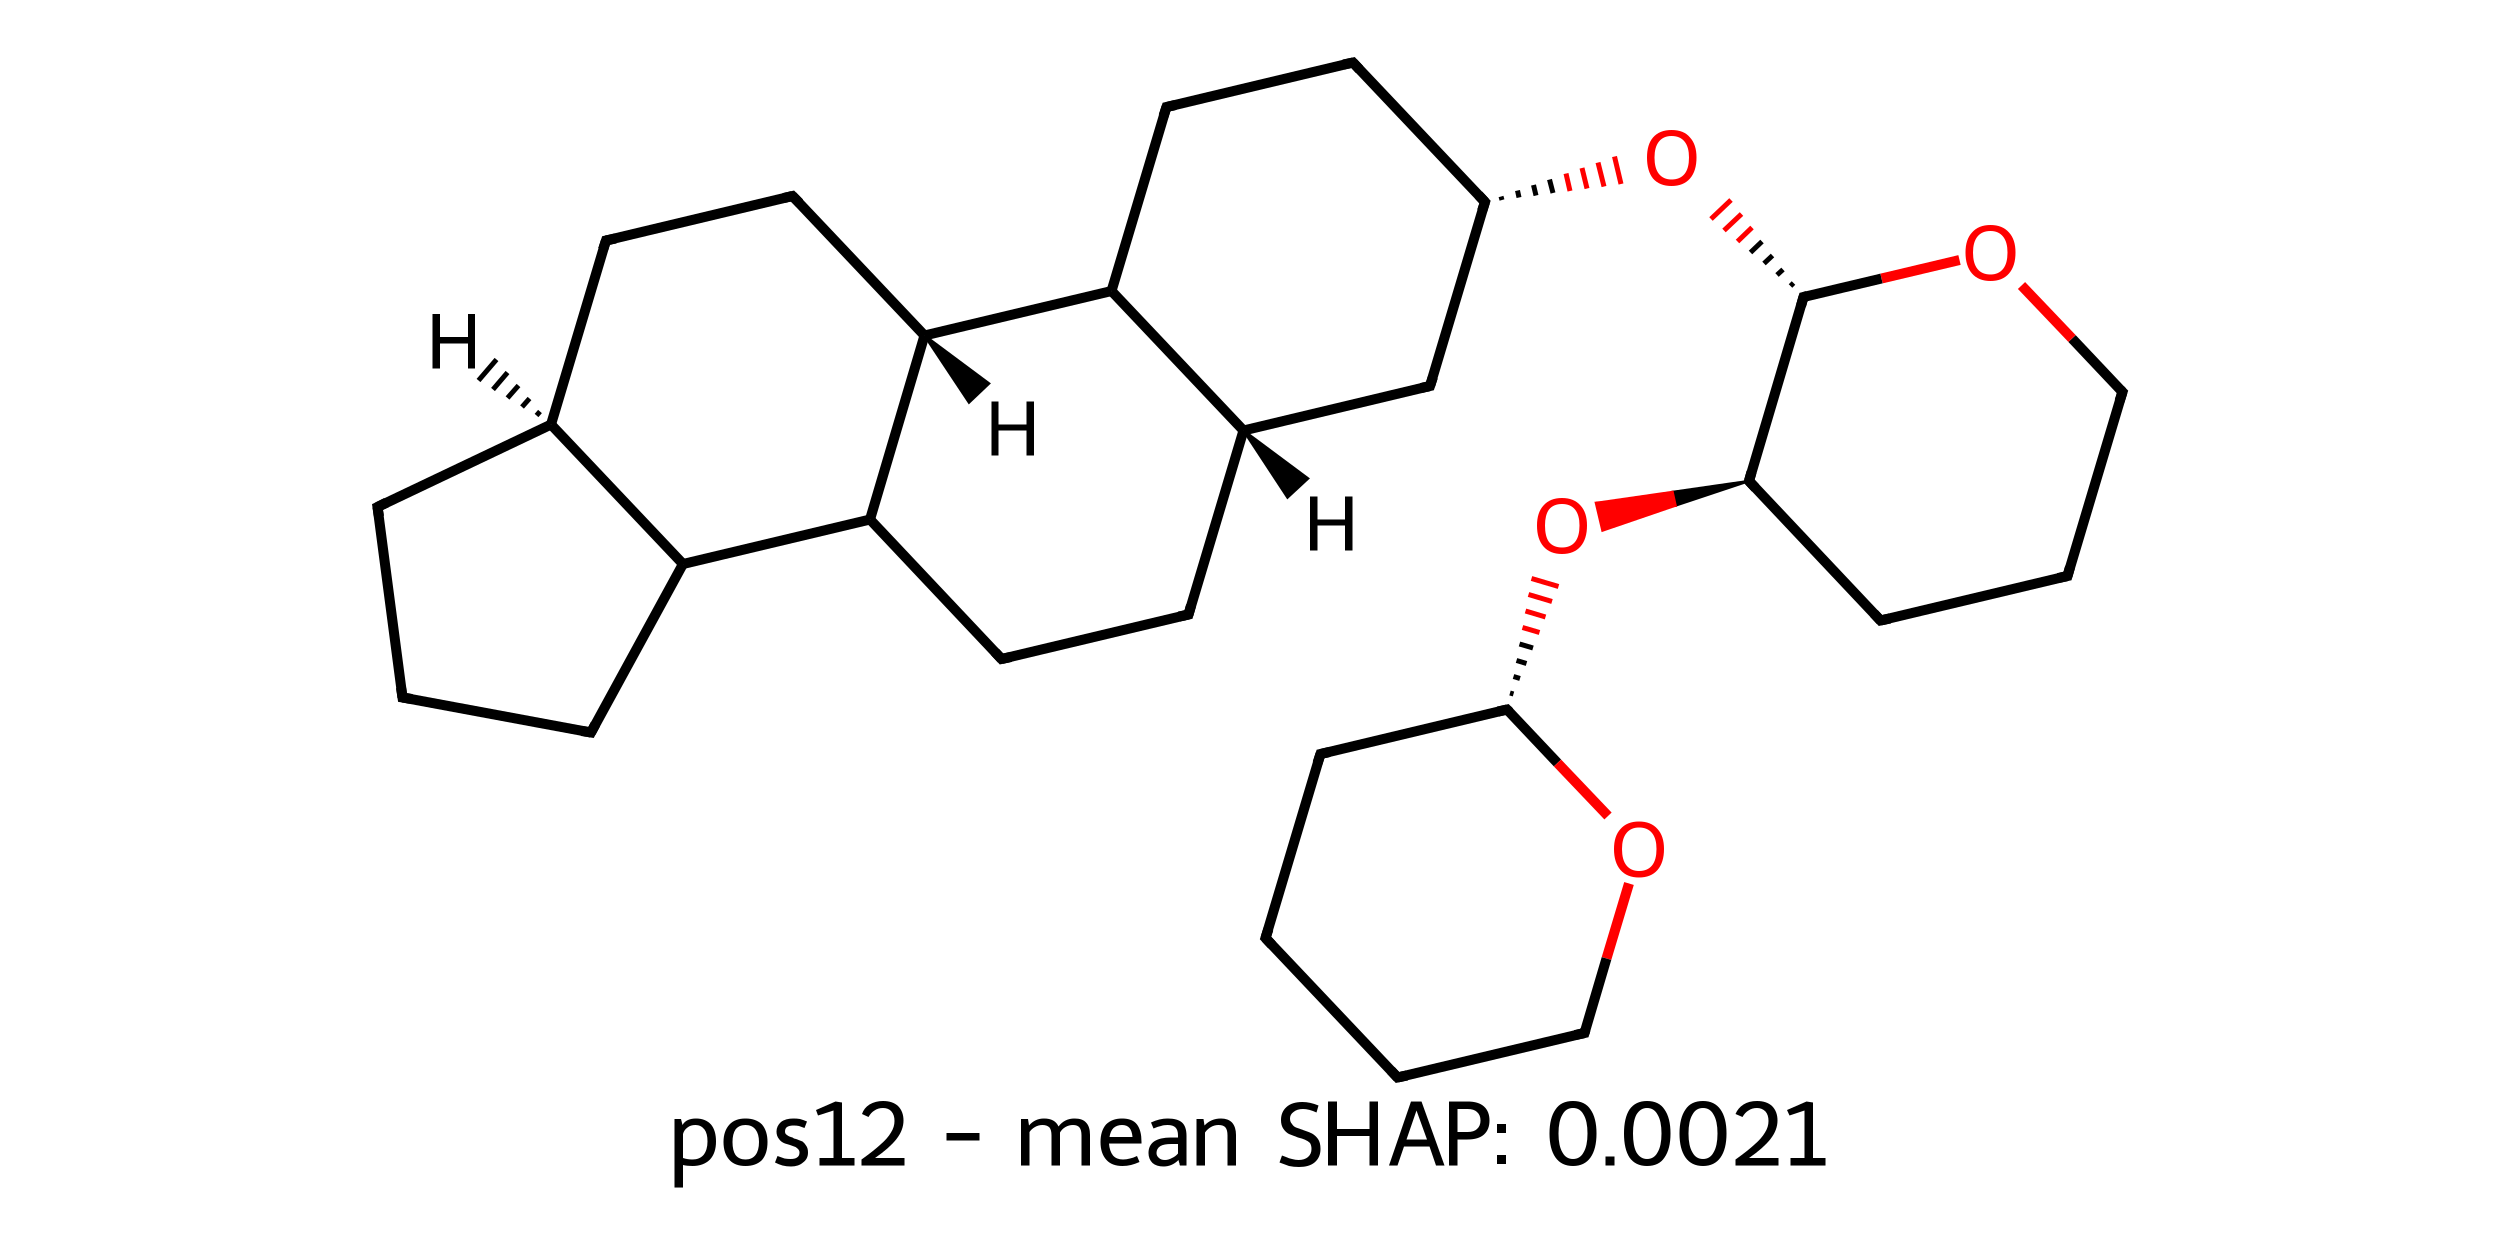 <?xml version='1.0' encoding='iso-8859-1'?>
<svg version='1.1' baseProfile='full'
              xmlns='http://www.w3.org/2000/svg'
                      xmlns:rdkit='http://www.rdkit.org/xml'
                      xmlns:xlink='http://www.w3.org/1999/xlink'
                  xml:space='preserve'
width='500px' height='250px' viewBox='0 0 500 250'>
<!-- END OF HEADER -->
<rect style='opacity:1.0;fill:#FFFFFF;stroke:none' width='500.0' height='250.0' x='0.0' y='0.0'> </rect>
<path class='bond-0 atom-0 atom-1' d='M 279.5,215.5 L 253.1,187.6' style='fill:none;fill-rule:evenodd;stroke:#000000;stroke-width:2.0px;stroke-linecap:butt;stroke-linejoin:miter;stroke-opacity:1' />
<path class='bond-1 atom-1 atom-2' d='M 253.1,187.6 L 264.1,150.8' style='fill:none;fill-rule:evenodd;stroke:#000000;stroke-width:2.0px;stroke-linecap:butt;stroke-linejoin:miter;stroke-opacity:1' />
<path class='bond-2 atom-2 atom-3' d='M 264.1,150.8 L 301.4,141.9' style='fill:none;fill-rule:evenodd;stroke:#000000;stroke-width:2.0px;stroke-linecap:butt;stroke-linejoin:miter;stroke-opacity:1' />
<path class='bond-3 atom-3 atom-4' d='M 302.7,138.8 L 302.0,138.6' style='fill:none;fill-rule:evenodd;stroke:#000000;stroke-width:1.0px;stroke-linecap:butt;stroke-linejoin:miter;stroke-opacity:1' />
<path class='bond-3 atom-3 atom-4' d='M 304.0,135.7 L 302.7,135.3' style='fill:none;fill-rule:evenodd;stroke:#000000;stroke-width:1.0px;stroke-linecap:butt;stroke-linejoin:miter;stroke-opacity:1' />
<path class='bond-3 atom-3 atom-4' d='M 305.3,132.7 L 303.3,132.1' style='fill:none;fill-rule:evenodd;stroke:#000000;stroke-width:1.0px;stroke-linecap:butt;stroke-linejoin:miter;stroke-opacity:1' />
<path class='bond-3 atom-3 atom-4' d='M 306.6,129.6 L 303.9,128.8' style='fill:none;fill-rule:evenodd;stroke:#000000;stroke-width:1.0px;stroke-linecap:butt;stroke-linejoin:miter;stroke-opacity:1' />
<path class='bond-3 atom-3 atom-4' d='M 307.9,126.5 L 304.5,125.5' style='fill:none;fill-rule:evenodd;stroke:#FF0000;stroke-width:1.0px;stroke-linecap:butt;stroke-linejoin:miter;stroke-opacity:1' />
<path class='bond-3 atom-3 atom-4' d='M 309.1,123.4 L 305.1,122.2' style='fill:none;fill-rule:evenodd;stroke:#FF0000;stroke-width:1.0px;stroke-linecap:butt;stroke-linejoin:miter;stroke-opacity:1' />
<path class='bond-3 atom-3 atom-4' d='M 310.4,120.3 L 305.7,118.9' style='fill:none;fill-rule:evenodd;stroke:#FF0000;stroke-width:1.0px;stroke-linecap:butt;stroke-linejoin:miter;stroke-opacity:1' />
<path class='bond-3 atom-3 atom-4' d='M 311.7,117.3 L 306.3,115.7' style='fill:none;fill-rule:evenodd;stroke:#FF0000;stroke-width:1.0px;stroke-linecap:butt;stroke-linejoin:miter;stroke-opacity:1' />
<path class='bond-4 atom-5 atom-4' d='M 349.8,96.2 L 335.1,101.1 L 334.5,98.4 Z' style='fill:#000000;fill-rule:evenodd;fill-opacity:1;stroke:#000000;stroke-width:0.5px;stroke-linecap:butt;stroke-linejoin:miter;stroke-opacity:1;' />
<path class='bond-4 atom-5 atom-4' d='M 335.1,101.1 L 319.2,100.6 L 320.5,106.1 Z' style='fill:#FF0000;fill-rule:evenodd;fill-opacity:1;stroke:#FF0000;stroke-width:0.5px;stroke-linecap:butt;stroke-linejoin:miter;stroke-opacity:1;' />
<path class='bond-4 atom-5 atom-4' d='M 335.1,101.1 L 334.5,98.4 L 319.2,100.6 Z' style='fill:#FF0000;fill-rule:evenodd;fill-opacity:1;stroke:#FF0000;stroke-width:0.5px;stroke-linecap:butt;stroke-linejoin:miter;stroke-opacity:1;' />
<path class='bond-5 atom-5 atom-6' d='M 349.8,96.2 L 376.1,124.1' style='fill:none;fill-rule:evenodd;stroke:#000000;stroke-width:2.0px;stroke-linecap:butt;stroke-linejoin:miter;stroke-opacity:1' />
<path class='bond-6 atom-6 atom-7' d='M 376.1,124.1 L 413.5,115.2' style='fill:none;fill-rule:evenodd;stroke:#000000;stroke-width:2.0px;stroke-linecap:butt;stroke-linejoin:miter;stroke-opacity:1' />
<path class='bond-7 atom-7 atom-8' d='M 413.5,115.2 L 424.5,78.4' style='fill:none;fill-rule:evenodd;stroke:#000000;stroke-width:2.0px;stroke-linecap:butt;stroke-linejoin:miter;stroke-opacity:1' />
<path class='bond-8 atom-8 atom-9' d='M 424.5,78.4 L 414.4,67.7' style='fill:none;fill-rule:evenodd;stroke:#000000;stroke-width:2.0px;stroke-linecap:butt;stroke-linejoin:miter;stroke-opacity:1' />
<path class='bond-8 atom-8 atom-9' d='M 414.4,67.7 L 404.3,57.1' style='fill:none;fill-rule:evenodd;stroke:#FF0000;stroke-width:2.0px;stroke-linecap:butt;stroke-linejoin:miter;stroke-opacity:1' />
<path class='bond-9 atom-9 atom-10' d='M 391.9,52.0 L 376.3,55.7' style='fill:none;fill-rule:evenodd;stroke:#FF0000;stroke-width:2.0px;stroke-linecap:butt;stroke-linejoin:miter;stroke-opacity:1' />
<path class='bond-9 atom-9 atom-10' d='M 376.3,55.7 L 360.7,59.4' style='fill:none;fill-rule:evenodd;stroke:#000000;stroke-width:2.0px;stroke-linecap:butt;stroke-linejoin:miter;stroke-opacity:1' />
<path class='bond-10 atom-10 atom-11' d='M 358.7,56.6 L 358.1,57.2' style='fill:none;fill-rule:evenodd;stroke:#000000;stroke-width:1.0px;stroke-linecap:butt;stroke-linejoin:miter;stroke-opacity:1' />
<path class='bond-10 atom-10 atom-11' d='M 356.6,53.9 L 355.4,55.0' style='fill:none;fill-rule:evenodd;stroke:#000000;stroke-width:1.0px;stroke-linecap:butt;stroke-linejoin:miter;stroke-opacity:1' />
<path class='bond-10 atom-10 atom-11' d='M 354.5,51.1 L 352.8,52.7' style='fill:none;fill-rule:evenodd;stroke:#000000;stroke-width:1.0px;stroke-linecap:butt;stroke-linejoin:miter;stroke-opacity:1' />
<path class='bond-10 atom-10 atom-11' d='M 352.4,48.3 L 350.1,50.5' style='fill:none;fill-rule:evenodd;stroke:#000000;stroke-width:1.0px;stroke-linecap:butt;stroke-linejoin:miter;stroke-opacity:1' />
<path class='bond-10 atom-10 atom-11' d='M 350.4,45.5 L 347.5,48.3' style='fill:none;fill-rule:evenodd;stroke:#FF0000;stroke-width:1.0px;stroke-linecap:butt;stroke-linejoin:miter;stroke-opacity:1' />
<path class='bond-10 atom-10 atom-11' d='M 348.3,42.8 L 344.8,46.1' style='fill:none;fill-rule:evenodd;stroke:#FF0000;stroke-width:1.0px;stroke-linecap:butt;stroke-linejoin:miter;stroke-opacity:1' />
<path class='bond-10 atom-10 atom-11' d='M 346.2,40.0 L 342.2,43.8' style='fill:none;fill-rule:evenodd;stroke:#FF0000;stroke-width:1.0px;stroke-linecap:butt;stroke-linejoin:miter;stroke-opacity:1' />
<path class='bond-11 atom-12 atom-11' d='M 300.4,40.0 L 300.2,39.3' style='fill:none;fill-rule:evenodd;stroke:#000000;stroke-width:1.0px;stroke-linecap:butt;stroke-linejoin:miter;stroke-opacity:1' />
<path class='bond-11 atom-12 atom-11' d='M 303.8,39.5 L 303.5,38.1' style='fill:none;fill-rule:evenodd;stroke:#000000;stroke-width:1.0px;stroke-linecap:butt;stroke-linejoin:miter;stroke-opacity:1' />
<path class='bond-11 atom-12 atom-11' d='M 307.2,39.1 L 306.7,37.0' style='fill:none;fill-rule:evenodd;stroke:#000000;stroke-width:1.0px;stroke-linecap:butt;stroke-linejoin:miter;stroke-opacity:1' />
<path class='bond-11 atom-12 atom-11' d='M 310.6,38.6 L 309.9,35.9' style='fill:none;fill-rule:evenodd;stroke:#000000;stroke-width:1.0px;stroke-linecap:butt;stroke-linejoin:miter;stroke-opacity:1' />
<path class='bond-11 atom-12 atom-11' d='M 314.0,38.2 L 313.2,34.7' style='fill:none;fill-rule:evenodd;stroke:#FF0000;stroke-width:1.0px;stroke-linecap:butt;stroke-linejoin:miter;stroke-opacity:1' />
<path class='bond-11 atom-12 atom-11' d='M 317.4,37.7 L 316.4,33.6' style='fill:none;fill-rule:evenodd;stroke:#FF0000;stroke-width:1.0px;stroke-linecap:butt;stroke-linejoin:miter;stroke-opacity:1' />
<path class='bond-11 atom-12 atom-11' d='M 320.8,37.3 L 319.6,32.5' style='fill:none;fill-rule:evenodd;stroke:#FF0000;stroke-width:1.0px;stroke-linecap:butt;stroke-linejoin:miter;stroke-opacity:1' />
<path class='bond-11 atom-12 atom-11' d='M 324.2,36.8 L 322.9,31.3' style='fill:none;fill-rule:evenodd;stroke:#FF0000;stroke-width:1.0px;stroke-linecap:butt;stroke-linejoin:miter;stroke-opacity:1' />
<path class='bond-12 atom-12 atom-13' d='M 297.0,40.4 L 270.6,12.5' style='fill:none;fill-rule:evenodd;stroke:#000000;stroke-width:2.0px;stroke-linecap:butt;stroke-linejoin:miter;stroke-opacity:1' />
<path class='bond-13 atom-13 atom-14' d='M 270.6,12.5 L 233.3,21.4' style='fill:none;fill-rule:evenodd;stroke:#000000;stroke-width:2.0px;stroke-linecap:butt;stroke-linejoin:miter;stroke-opacity:1' />
<path class='bond-14 atom-14 atom-15' d='M 233.3,21.4 L 222.3,58.2' style='fill:none;fill-rule:evenodd;stroke:#000000;stroke-width:2.0px;stroke-linecap:butt;stroke-linejoin:miter;stroke-opacity:1' />
<path class='bond-15 atom-15 atom-16' d='M 222.3,58.2 L 248.7,86.1' style='fill:none;fill-rule:evenodd;stroke:#000000;stroke-width:2.0px;stroke-linecap:butt;stroke-linejoin:miter;stroke-opacity:1' />
<path class='bond-16 atom-16 atom-17' d='M 248.7,86.1 L 237.7,122.9' style='fill:none;fill-rule:evenodd;stroke:#000000;stroke-width:2.0px;stroke-linecap:butt;stroke-linejoin:miter;stroke-opacity:1' />
<path class='bond-17 atom-17 atom-18' d='M 237.7,122.9 L 200.3,131.8' style='fill:none;fill-rule:evenodd;stroke:#000000;stroke-width:2.0px;stroke-linecap:butt;stroke-linejoin:miter;stroke-opacity:1' />
<path class='bond-18 atom-18 atom-19' d='M 200.3,131.8 L 174.0,103.9' style='fill:none;fill-rule:evenodd;stroke:#000000;stroke-width:2.0px;stroke-linecap:butt;stroke-linejoin:miter;stroke-opacity:1' />
<path class='bond-19 atom-19 atom-20' d='M 174.0,103.9 L 136.6,112.8' style='fill:none;fill-rule:evenodd;stroke:#000000;stroke-width:2.0px;stroke-linecap:butt;stroke-linejoin:miter;stroke-opacity:1' />
<path class='bond-20 atom-20 atom-21' d='M 136.6,112.8 L 118.2,146.5' style='fill:none;fill-rule:evenodd;stroke:#000000;stroke-width:2.0px;stroke-linecap:butt;stroke-linejoin:miter;stroke-opacity:1' />
<path class='bond-21 atom-21 atom-22' d='M 118.2,146.5 L 80.5,139.5' style='fill:none;fill-rule:evenodd;stroke:#000000;stroke-width:2.0px;stroke-linecap:butt;stroke-linejoin:miter;stroke-opacity:1' />
<path class='bond-22 atom-22 atom-23' d='M 80.5,139.5 L 75.5,101.4' style='fill:none;fill-rule:evenodd;stroke:#000000;stroke-width:2.0px;stroke-linecap:butt;stroke-linejoin:miter;stroke-opacity:1' />
<path class='bond-23 atom-23 atom-24' d='M 75.5,101.4 L 110.2,84.9' style='fill:none;fill-rule:evenodd;stroke:#000000;stroke-width:2.0px;stroke-linecap:butt;stroke-linejoin:miter;stroke-opacity:1' />
<path class='bond-24 atom-24 atom-25' d='M 110.2,84.9 L 121.2,48.1' style='fill:none;fill-rule:evenodd;stroke:#000000;stroke-width:2.0px;stroke-linecap:butt;stroke-linejoin:miter;stroke-opacity:1' />
<path class='bond-25 atom-25 atom-26' d='M 121.2,48.1 L 158.5,39.2' style='fill:none;fill-rule:evenodd;stroke:#000000;stroke-width:2.0px;stroke-linecap:butt;stroke-linejoin:miter;stroke-opacity:1' />
<path class='bond-26 atom-26 atom-27' d='M 158.5,39.2 L 184.9,67.1' style='fill:none;fill-rule:evenodd;stroke:#000000;stroke-width:2.0px;stroke-linecap:butt;stroke-linejoin:miter;stroke-opacity:1' />
<path class='bond-27 atom-16 atom-28' d='M 248.7,86.1 L 286.0,77.2' style='fill:none;fill-rule:evenodd;stroke:#000000;stroke-width:2.0px;stroke-linecap:butt;stroke-linejoin:miter;stroke-opacity:1' />
<path class='bond-28 atom-3 atom-29' d='M 301.4,141.9 L 311.5,152.6' style='fill:none;fill-rule:evenodd;stroke:#000000;stroke-width:2.0px;stroke-linecap:butt;stroke-linejoin:miter;stroke-opacity:1' />
<path class='bond-28 atom-3 atom-29' d='M 311.5,152.6 L 321.6,163.2' style='fill:none;fill-rule:evenodd;stroke:#FF0000;stroke-width:2.0px;stroke-linecap:butt;stroke-linejoin:miter;stroke-opacity:1' />
<path class='bond-29 atom-29 atom-30' d='M 325.8,176.7 L 321.3,191.7' style='fill:none;fill-rule:evenodd;stroke:#FF0000;stroke-width:2.0px;stroke-linecap:butt;stroke-linejoin:miter;stroke-opacity:1' />
<path class='bond-29 atom-29 atom-30' d='M 321.3,191.7 L 316.9,206.6' style='fill:none;fill-rule:evenodd;stroke:#000000;stroke-width:2.0px;stroke-linecap:butt;stroke-linejoin:miter;stroke-opacity:1' />
<path class='bond-30 atom-30 atom-0' d='M 316.9,206.6 L 279.5,215.5' style='fill:none;fill-rule:evenodd;stroke:#000000;stroke-width:2.0px;stroke-linecap:butt;stroke-linejoin:miter;stroke-opacity:1' />
<path class='bond-31 atom-10 atom-5' d='M 360.7,59.4 L 349.8,96.2' style='fill:none;fill-rule:evenodd;stroke:#000000;stroke-width:2.0px;stroke-linecap:butt;stroke-linejoin:miter;stroke-opacity:1' />
<path class='bond-32 atom-28 atom-12' d='M 286.0,77.2 L 297.0,40.4' style='fill:none;fill-rule:evenodd;stroke:#000000;stroke-width:2.0px;stroke-linecap:butt;stroke-linejoin:miter;stroke-opacity:1' />
<path class='bond-33 atom-27 atom-15' d='M 184.9,67.1 L 222.3,58.2' style='fill:none;fill-rule:evenodd;stroke:#000000;stroke-width:2.0px;stroke-linecap:butt;stroke-linejoin:miter;stroke-opacity:1' />
<path class='bond-34 atom-27 atom-19' d='M 184.9,67.1 L 174.0,103.9' style='fill:none;fill-rule:evenodd;stroke:#000000;stroke-width:2.0px;stroke-linecap:butt;stroke-linejoin:miter;stroke-opacity:1' />
<path class='bond-35 atom-24 atom-20' d='M 110.2,84.9 L 136.6,112.8' style='fill:none;fill-rule:evenodd;stroke:#000000;stroke-width:2.0px;stroke-linecap:butt;stroke-linejoin:miter;stroke-opacity:1' />
<path class='bond-36 atom-16 atom-31' d='M 248.7,86.1 L 261.6,95.7 L 257.5,99.5 Z' style='fill:#000000;fill-rule:evenodd;fill-opacity:1;stroke:#000000;stroke-width:0.5px;stroke-linecap:butt;stroke-linejoin:miter;stroke-opacity:1;' />
<path class='bond-37 atom-24 atom-32' d='M 107.3,83.1 L 108.0,82.3' style='fill:none;fill-rule:evenodd;stroke:#000000;stroke-width:1.0px;stroke-linecap:butt;stroke-linejoin:miter;stroke-opacity:1' />
<path class='bond-37 atom-24 atom-32' d='M 104.4,81.4 L 105.9,79.7' style='fill:none;fill-rule:evenodd;stroke:#000000;stroke-width:1.0px;stroke-linecap:butt;stroke-linejoin:miter;stroke-opacity:1' />
<path class='bond-37 atom-24 atom-32' d='M 101.5,79.6 L 103.7,77.1' style='fill:none;fill-rule:evenodd;stroke:#000000;stroke-width:1.0px;stroke-linecap:butt;stroke-linejoin:miter;stroke-opacity:1' />
<path class='bond-37 atom-24 atom-32' d='M 98.6,77.9 L 101.5,74.5' style='fill:none;fill-rule:evenodd;stroke:#000000;stroke-width:1.0px;stroke-linecap:butt;stroke-linejoin:miter;stroke-opacity:1' />
<path class='bond-37 atom-24 atom-32' d='M 95.7,76.1 L 99.3,71.9' style='fill:none;fill-rule:evenodd;stroke:#000000;stroke-width:1.0px;stroke-linecap:butt;stroke-linejoin:miter;stroke-opacity:1' />
<path class='bond-38 atom-27 atom-33' d='M 184.9,67.1 L 197.8,76.7 L 193.8,80.5 Z' style='fill:#000000;fill-rule:evenodd;fill-opacity:1;stroke:#000000;stroke-width:0.5px;stroke-linecap:butt;stroke-linejoin:miter;stroke-opacity:1;' />
<path d='M 278.2,214.1 L 279.5,215.5 L 281.4,215.1' style='fill:none;stroke:#000000;stroke-width:2.0px;stroke-linecap:butt;stroke-linejoin:miter;stroke-opacity:1;' />
<path d='M 254.4,189.0 L 253.1,187.6 L 253.7,185.8' style='fill:none;stroke:#000000;stroke-width:2.0px;stroke-linecap:butt;stroke-linejoin:miter;stroke-opacity:1;' />
<path d='M 263.5,152.6 L 264.1,150.8 L 265.9,150.4' style='fill:none;stroke:#000000;stroke-width:2.0px;stroke-linecap:butt;stroke-linejoin:miter;stroke-opacity:1;' />
<path d='M 299.6,142.3 L 301.4,141.9 L 301.9,142.4' style='fill:none;stroke:#000000;stroke-width:2.0px;stroke-linecap:butt;stroke-linejoin:miter;stroke-opacity:1;' />
<path d='M 351.1,97.6 L 349.8,96.2 L 350.3,94.4' style='fill:none;stroke:#000000;stroke-width:2.0px;stroke-linecap:butt;stroke-linejoin:miter;stroke-opacity:1;' />
<path d='M 374.8,122.7 L 376.1,124.1 L 378.0,123.7' style='fill:none;stroke:#000000;stroke-width:2.0px;stroke-linecap:butt;stroke-linejoin:miter;stroke-opacity:1;' />
<path d='M 411.6,115.6 L 413.5,115.2 L 414.0,113.4' style='fill:none;stroke:#000000;stroke-width:2.0px;stroke-linecap:butt;stroke-linejoin:miter;stroke-opacity:1;' />
<path d='M 423.9,80.2 L 424.5,78.4 L 424.0,77.9' style='fill:none;stroke:#000000;stroke-width:2.0px;stroke-linecap:butt;stroke-linejoin:miter;stroke-opacity:1;' />
<path d='M 361.5,59.2 L 360.7,59.4 L 360.2,61.2' style='fill:none;stroke:#000000;stroke-width:2.0px;stroke-linecap:butt;stroke-linejoin:miter;stroke-opacity:1;' />
<path d='M 295.7,39.0 L 297.0,40.4 L 296.4,42.2' style='fill:none;stroke:#000000;stroke-width:2.0px;stroke-linecap:butt;stroke-linejoin:miter;stroke-opacity:1;' />
<path d='M 271.9,13.9 L 270.6,12.5 L 268.7,12.9' style='fill:none;stroke:#000000;stroke-width:2.0px;stroke-linecap:butt;stroke-linejoin:miter;stroke-opacity:1;' />
<path d='M 235.1,21.0 L 233.3,21.4 L 232.7,23.2' style='fill:none;stroke:#000000;stroke-width:2.0px;stroke-linecap:butt;stroke-linejoin:miter;stroke-opacity:1;' />
<path d='M 238.2,121.1 L 237.7,122.9 L 235.8,123.3' style='fill:none;stroke:#000000;stroke-width:2.0px;stroke-linecap:butt;stroke-linejoin:miter;stroke-opacity:1;' />
<path d='M 202.2,131.4 L 200.3,131.8 L 199.0,130.4' style='fill:none;stroke:#000000;stroke-width:2.0px;stroke-linecap:butt;stroke-linejoin:miter;stroke-opacity:1;' />
<path d='M 119.1,144.8 L 118.2,146.5 L 116.3,146.2' style='fill:none;stroke:#000000;stroke-width:2.0px;stroke-linecap:butt;stroke-linejoin:miter;stroke-opacity:1;' />
<path d='M 82.4,139.8 L 80.5,139.5 L 80.2,137.5' style='fill:none;stroke:#000000;stroke-width:2.0px;stroke-linecap:butt;stroke-linejoin:miter;stroke-opacity:1;' />
<path d='M 75.8,103.3 L 75.5,101.4 L 77.3,100.5' style='fill:none;stroke:#000000;stroke-width:2.0px;stroke-linecap:butt;stroke-linejoin:miter;stroke-opacity:1;' />
<path d='M 120.6,49.9 L 121.2,48.1 L 123.1,47.7' style='fill:none;stroke:#000000;stroke-width:2.0px;stroke-linecap:butt;stroke-linejoin:miter;stroke-opacity:1;' />
<path d='M 156.7,39.6 L 158.5,39.2 L 159.9,40.6' style='fill:none;stroke:#000000;stroke-width:2.0px;stroke-linecap:butt;stroke-linejoin:miter;stroke-opacity:1;' />
<path d='M 284.2,77.6 L 286.0,77.2 L 286.6,75.4' style='fill:none;stroke:#000000;stroke-width:2.0px;stroke-linecap:butt;stroke-linejoin:miter;stroke-opacity:1;' />
<path d='M 317.1,205.9 L 316.9,206.6 L 315.0,207.0' style='fill:none;stroke:#000000;stroke-width:2.0px;stroke-linecap:butt;stroke-linejoin:miter;stroke-opacity:1;' />
<path class='atom-4' d='M 307.4 105.1
Q 307.4 102.5, 308.7 101.1
Q 310.0 99.6, 312.4 99.6
Q 314.8 99.6, 316.1 101.1
Q 317.4 102.5, 317.4 105.1
Q 317.4 107.8, 316.1 109.3
Q 314.8 110.8, 312.4 110.8
Q 310.0 110.8, 308.7 109.3
Q 307.4 107.8, 307.4 105.1
M 312.4 109.5
Q 314.1 109.5, 315.0 108.4
Q 315.9 107.3, 315.9 105.1
Q 315.9 103.0, 315.0 101.9
Q 314.1 100.8, 312.4 100.8
Q 310.7 100.8, 309.8 101.9
Q 309.0 103.0, 309.0 105.1
Q 309.0 107.3, 309.8 108.4
Q 310.7 109.5, 312.4 109.5
' fill='#FF0000'/>
<path class='atom-9' d='M 393.1 50.5
Q 393.1 47.9, 394.4 46.5
Q 395.7 45.0, 398.1 45.0
Q 400.5 45.0, 401.8 46.5
Q 403.1 47.9, 403.1 50.5
Q 403.1 53.2, 401.8 54.7
Q 400.5 56.2, 398.1 56.2
Q 395.7 56.2, 394.4 54.7
Q 393.1 53.2, 393.1 50.5
M 398.1 54.9
Q 399.7 54.9, 400.6 53.8
Q 401.5 52.7, 401.5 50.5
Q 401.5 48.4, 400.6 47.3
Q 399.7 46.2, 398.1 46.2
Q 396.4 46.2, 395.5 47.3
Q 394.6 48.4, 394.6 50.5
Q 394.6 52.7, 395.5 53.8
Q 396.4 54.9, 398.1 54.9
' fill='#FF0000'/>
<path class='atom-11' d='M 329.4 31.5
Q 329.4 28.9, 330.6 27.5
Q 331.9 26.0, 334.3 26.0
Q 336.8 26.0, 338.0 27.5
Q 339.3 28.9, 339.3 31.5
Q 339.3 34.2, 338.0 35.7
Q 336.7 37.2, 334.3 37.2
Q 331.9 37.2, 330.6 35.7
Q 329.4 34.2, 329.4 31.5
M 334.3 35.9
Q 336.0 35.9, 336.9 34.8
Q 337.8 33.7, 337.8 31.5
Q 337.8 29.4, 336.9 28.3
Q 336.0 27.2, 334.3 27.2
Q 332.7 27.2, 331.8 28.3
Q 330.9 29.4, 330.9 31.5
Q 330.9 33.7, 331.8 34.8
Q 332.7 35.9, 334.3 35.9
' fill='#FF0000'/>
<path class='atom-29' d='M 322.8 169.8
Q 322.8 167.2, 324.1 165.8
Q 325.4 164.3, 327.8 164.3
Q 330.2 164.3, 331.5 165.8
Q 332.8 167.2, 332.8 169.8
Q 332.8 172.5, 331.5 174.0
Q 330.2 175.5, 327.8 175.5
Q 325.4 175.5, 324.1 174.0
Q 322.8 172.5, 322.8 169.8
M 327.8 174.2
Q 329.5 174.2, 330.4 173.1
Q 331.3 172.0, 331.3 169.8
Q 331.3 167.7, 330.4 166.6
Q 329.5 165.5, 327.8 165.5
Q 326.2 165.5, 325.3 166.6
Q 324.4 167.7, 324.4 169.8
Q 324.4 172.0, 325.3 173.1
Q 326.2 174.2, 327.8 174.2
' fill='#FF0000'/>
<path class='atom-31' d='M 262.0 99.3
L 263.5 99.3
L 263.5 103.9
L 269.0 103.9
L 269.0 99.3
L 270.5 99.3
L 270.5 110.1
L 269.0 110.1
L 269.0 105.1
L 263.5 105.1
L 263.5 110.1
L 262.0 110.1
L 262.0 99.3
' fill='#000000'/>
<path class='atom-32' d='M 86.5 62.8
L 88.0 62.8
L 88.0 67.4
L 93.6 67.4
L 93.6 62.8
L 95.0 62.8
L 95.0 73.7
L 93.6 73.7
L 93.6 68.7
L 88.0 68.7
L 88.0 73.7
L 86.5 73.7
L 86.5 62.8
' fill='#000000'/>
<path class='atom-33' d='M 198.3 80.3
L 199.7 80.3
L 199.7 84.9
L 205.3 84.9
L 205.3 80.3
L 206.8 80.3
L 206.8 91.1
L 205.3 91.1
L 205.3 86.1
L 199.7 86.1
L 199.7 91.1
L 198.3 91.1
L 198.3 80.3
' fill='#000000'/>
<path class='legend' d='M 139.2 223.7
Q 141.1 223.7, 142.2 224.9
Q 143.2 226.1, 143.2 228.3
Q 143.2 230.6, 142.0 231.9
Q 140.7 233.2, 138.5 233.2
Q 137.4 233.2, 136.6 233.0
L 136.6 237.5
L 134.9 237.5
L 134.9 223.8
L 136.2 223.8
L 136.5 225.0
Q 136.9 224.3, 137.6 224.0
Q 138.3 223.7, 139.2 223.7
M 138.5 231.9
Q 139.9 231.9, 140.7 231.0
Q 141.5 230.0, 141.5 228.3
Q 141.5 226.7, 140.9 225.9
Q 140.2 225.0, 139.1 225.0
Q 138.1 225.0, 137.5 225.5
Q 136.8 226.0, 136.6 226.8
L 136.6 231.6
Q 137.5 231.9, 138.5 231.9
' fill='#000000'/>
<path class='legend' d='M 144.7 228.4
Q 144.7 226.2, 145.9 224.9
Q 147.0 223.7, 149.1 223.7
Q 151.2 223.7, 152.4 224.9
Q 153.5 226.2, 153.5 228.4
Q 153.5 230.7, 152.4 232.0
Q 151.2 233.2, 149.1 233.2
Q 147.0 233.2, 145.9 232.0
Q 144.7 230.7, 144.7 228.4
M 146.5 228.4
Q 146.5 230.1, 147.1 231.0
Q 147.8 231.9, 149.1 231.9
Q 150.4 231.9, 151.1 231.0
Q 151.8 230.1, 151.8 228.4
Q 151.8 226.8, 151.1 225.9
Q 150.4 225.0, 149.1 225.0
Q 147.8 225.0, 147.1 225.9
Q 146.5 226.8, 146.5 228.4
' fill='#000000'/>
<path class='legend' d='M 155.5 231.2
Q 156.3 231.5, 156.9 231.7
Q 157.5 231.8, 158.1 231.8
Q 159.0 231.8, 159.4 231.5
Q 159.9 231.2, 159.9 230.5
Q 159.9 230.1, 159.6 229.8
Q 159.4 229.6, 159.1 229.4
Q 158.8 229.3, 158.0 229.0
Q 157.9 229.0, 157.0 228.7
Q 156.2 228.4, 155.8 227.8
Q 155.3 227.2, 155.3 226.3
Q 155.3 225.2, 156.2 224.4
Q 157.1 223.7, 158.7 223.7
Q 159.4 223.7, 160.0 223.8
Q 160.7 224.0, 161.4 224.3
L 160.9 225.6
Q 160.3 225.4, 159.8 225.2
Q 159.3 225.1, 158.7 225.1
Q 157.9 225.1, 157.4 225.4
Q 157.0 225.7, 157.0 226.3
Q 157.0 226.8, 157.4 227.0
Q 157.7 227.3, 158.5 227.5
Q 158.7 227.6, 158.8 227.7
L 159.2 227.8
Q 160.0 228.1, 160.5 228.3
Q 160.9 228.6, 161.2 229.1
Q 161.6 229.6, 161.6 230.5
Q 161.6 231.8, 160.6 232.5
Q 159.7 233.3, 158.2 233.3
Q 157.3 233.3, 156.5 233.1
Q 155.8 232.9, 155.0 232.5
L 155.5 231.2
' fill='#000000'/>
<path class='legend' d='M 163.9 231.6
L 166.7 231.6
L 166.7 222.1
L 163.6 223.1
L 163.2 222.0
L 167.1 220.3
L 168.4 220.5
L 168.4 231.6
L 170.9 231.6
L 170.9 233.1
L 163.9 233.1
L 163.9 231.6
' fill='#000000'/>
<path class='legend' d='M 172.4 222.8
Q 172.8 221.6, 173.9 220.9
Q 175.1 220.2, 176.6 220.2
Q 178.5 220.2, 179.6 221.2
Q 180.7 222.3, 180.7 224.1
Q 180.7 226.0, 179.3 227.8
Q 177.9 229.6, 175.0 231.6
L 180.9 231.6
L 180.9 233.1
L 172.3 233.1
L 172.3 231.9
Q 174.7 230.2, 176.1 228.9
Q 177.5 227.7, 178.2 226.5
Q 178.9 225.4, 178.9 224.2
Q 178.9 223.0, 178.3 222.3
Q 177.7 221.6, 176.6 221.6
Q 175.6 221.6, 174.9 222.1
Q 174.2 222.5, 173.7 223.4
L 172.4 222.8
' fill='#000000'/>
<path class='legend' d='' fill='#000000'/>
<path class='legend' d='M 189.3 226.6
L 195.9 226.6
L 195.9 228.1
L 189.3 228.1
L 189.3 226.6
' fill='#000000'/>
<path class='legend' d='' fill='#000000'/>
<path class='legend' d='M 214.9 223.7
Q 216.5 223.7, 217.2 224.5
Q 218.0 225.3, 218.0 227.0
L 218.0 233.1
L 216.3 233.1
L 216.3 227.1
Q 216.3 226.0, 215.9 225.5
Q 215.5 225.0, 214.6 225.0
Q 213.8 225.0, 213.1 225.4
Q 212.4 225.8, 212.0 226.5
Q 212.0 226.6, 212.0 227.0
L 212.0 233.1
L 210.3 233.1
L 210.3 227.1
Q 210.3 226.0, 209.9 225.5
Q 209.4 225.0, 208.5 225.0
Q 207.7 225.0, 207.0 225.4
Q 206.3 225.8, 205.9 226.4
L 205.9 233.1
L 204.2 233.1
L 204.2 223.8
L 205.6 223.8
L 205.8 225.1
Q 207.0 223.7, 208.8 223.7
Q 211.0 223.7, 211.7 225.3
Q 212.9 223.7, 214.9 223.7
' fill='#000000'/>
<path class='legend' d='M 220.1 228.4
Q 220.1 226.2, 221.2 224.9
Q 222.4 223.7, 224.4 223.7
Q 226.5 223.7, 227.4 224.9
Q 228.3 226.1, 228.3 228.4
L 228.3 228.7
L 221.8 228.7
Q 221.9 230.2, 222.6 231.1
Q 223.3 231.9, 224.6 231.9
Q 225.3 231.9, 226.0 231.7
Q 226.6 231.6, 227.4 231.2
L 227.9 232.4
Q 227.0 232.8, 226.2 233.0
Q 225.4 233.2, 224.5 233.2
Q 222.4 233.2, 221.3 232.0
Q 220.1 230.7, 220.1 228.4
M 224.4 225.0
Q 223.4 225.0, 222.7 225.6
Q 222.1 226.2, 221.9 227.4
L 226.5 227.4
Q 226.4 226.2, 225.9 225.6
Q 225.4 225.0, 224.4 225.0
' fill='#000000'/>
<path class='legend' d='M 229.7 230.6
Q 229.7 229.1, 230.8 228.3
Q 232.0 227.5, 234.2 227.5
L 235.6 227.5
L 235.6 227.1
Q 235.6 226.0, 235.1 225.5
Q 234.6 225.0, 233.5 225.0
Q 232.7 225.0, 232.2 225.2
Q 231.6 225.3, 230.7 225.7
L 230.2 224.5
Q 231.9 223.7, 233.5 223.7
Q 235.5 223.7, 236.4 224.5
Q 237.3 225.3, 237.3 227.2
L 237.3 233.1
L 236.0 233.1
Q 235.9 233.0, 235.9 232.7
Q 235.8 232.5, 235.7 232.0
Q 234.4 233.3, 232.7 233.3
Q 231.3 233.3, 230.5 232.6
Q 229.7 231.8, 229.7 230.6
M 231.3 230.6
Q 231.3 231.2, 231.8 231.6
Q 232.2 232.0, 233.0 232.0
Q 233.7 232.0, 234.4 231.6
Q 235.1 231.3, 235.6 230.7
L 235.6 228.8
L 234.3 228.8
Q 232.8 228.8, 232.1 229.2
Q 231.3 229.7, 231.3 230.6
' fill='#000000'/>
<path class='legend' d='M 244.2 223.7
Q 245.6 223.7, 246.4 224.5
Q 247.2 225.4, 247.2 227.0
L 247.2 233.1
L 245.5 233.1
L 245.5 227.1
Q 245.5 226.0, 245.1 225.5
Q 244.7 225.0, 243.7 225.0
Q 242.9 225.0, 242.2 225.4
Q 241.5 225.8, 241.0 226.5
L 241.0 233.1
L 239.3 233.1
L 239.3 223.8
L 240.7 223.8
L 240.9 225.1
Q 242.2 223.7, 244.2 223.7
' fill='#000000'/>
<path class='legend' d='' fill='#000000'/>
<path class='legend' d='M 256.4 231.1
Q 256.6 231.2, 257.2 231.4
Q 257.8 231.7, 258.4 231.8
Q 259.1 232.0, 259.7 232.0
Q 260.9 232.0, 261.6 231.4
Q 262.3 230.8, 262.3 229.8
Q 262.3 229.1, 262.0 228.6
Q 261.6 228.2, 261.1 228.0
Q 260.5 227.7, 259.6 227.5
Q 258.5 227.1, 257.8 226.8
Q 257.2 226.5, 256.7 225.8
Q 256.2 225.1, 256.2 224.0
Q 256.2 222.4, 257.3 221.4
Q 258.4 220.4, 260.5 220.4
Q 262.0 220.4, 263.7 221.1
L 263.3 222.5
Q 261.8 221.8, 260.6 221.8
Q 259.4 221.8, 258.7 222.4
Q 258.0 222.9, 258.0 223.7
Q 258.0 224.4, 258.4 224.8
Q 258.7 225.3, 259.2 225.5
Q 259.7 225.7, 260.6 226.0
Q 261.8 226.4, 262.4 226.7
Q 263.1 227.1, 263.6 227.8
Q 264.1 228.5, 264.1 229.8
Q 264.1 231.5, 262.9 232.5
Q 261.8 233.4, 259.8 233.4
Q 258.7 233.4, 257.8 233.2
Q 256.9 232.9, 255.9 232.5
L 256.4 231.1
' fill='#000000'/>
<path class='legend' d='M 265.6 220.3
L 267.4 220.3
L 267.4 225.8
L 273.9 225.8
L 273.9 220.3
L 275.6 220.3
L 275.6 233.1
L 273.9 233.1
L 273.9 227.2
L 267.4 227.2
L 267.4 233.1
L 265.6 233.1
L 265.6 220.3
' fill='#000000'/>
<path class='legend' d='M 287.2 233.1
L 285.9 229.3
L 280.8 229.3
L 279.5 233.1
L 277.8 233.1
L 282.2 220.3
L 284.3 220.3
L 288.9 233.1
L 287.2 233.1
M 281.3 227.9
L 285.4 227.9
L 283.3 222.1
L 281.3 227.9
' fill='#000000'/>
<path class='legend' d='M 293.5 220.3
Q 295.7 220.3, 296.8 221.3
Q 297.9 222.3, 297.9 224.1
Q 297.9 225.9, 296.8 226.9
Q 295.7 227.9, 293.5 227.9
L 291.5 227.9
L 291.5 233.1
L 289.8 233.1
L 289.8 220.3
L 293.5 220.3
M 293.5 226.4
Q 294.8 226.4, 295.4 225.8
Q 296.1 225.2, 296.1 224.1
Q 296.1 223.0, 295.4 222.4
Q 294.8 221.8, 293.5 221.8
L 291.5 221.8
L 291.5 226.4
L 293.5 226.4
' fill='#000000'/>
<path class='legend' d='M 299.4 231.0
L 301.2 231.0
L 301.2 232.8
L 299.4 232.8
L 299.4 231.0
M 299.4 224.8
L 301.2 224.8
L 301.2 226.6
L 299.4 226.6
L 299.4 224.8
' fill='#000000'/>
<path class='legend' d='' fill='#000000'/>
<path class='legend' d='M 314.6 233.2
Q 312.3 233.2, 311.1 231.5
Q 309.9 229.8, 309.9 226.7
Q 309.9 223.6, 311.1 221.9
Q 312.2 220.2, 314.6 220.2
Q 317.0 220.2, 318.1 221.9
Q 319.3 223.6, 319.3 226.7
Q 319.3 229.8, 318.1 231.5
Q 316.9 233.2, 314.6 233.2
M 314.6 231.8
Q 316.0 231.8, 316.7 230.5
Q 317.5 229.2, 317.5 226.7
Q 317.5 224.2, 316.7 222.9
Q 316.0 221.6, 314.6 221.6
Q 313.2 221.6, 312.5 222.9
Q 311.7 224.2, 311.7 226.7
Q 311.7 229.2, 312.5 230.5
Q 313.2 231.8, 314.6 231.8
' fill='#000000'/>
<path class='legend' d='M 321.1 231.3
L 322.9 231.3
L 322.9 233.1
L 321.1 233.1
L 321.1 231.3
' fill='#000000'/>
<path class='legend' d='M 329.4 233.2
Q 327.1 233.2, 325.9 231.5
Q 324.8 229.8, 324.8 226.7
Q 324.8 223.6, 325.9 221.9
Q 327.1 220.2, 329.4 220.2
Q 331.8 220.2, 332.9 221.9
Q 334.1 223.6, 334.1 226.7
Q 334.1 229.8, 332.9 231.5
Q 331.8 233.2, 329.4 233.2
M 329.4 231.8
Q 330.8 231.8, 331.5 230.5
Q 332.3 229.2, 332.3 226.7
Q 332.3 224.2, 331.5 222.9
Q 330.8 221.6, 329.4 221.6
Q 328.1 221.6, 327.3 222.9
Q 326.6 224.2, 326.6 226.7
Q 326.6 229.2, 327.3 230.5
Q 328.1 231.8, 329.4 231.8
' fill='#000000'/>
<path class='legend' d='M 340.6 233.2
Q 338.3 233.2, 337.1 231.5
Q 335.9 229.8, 335.9 226.7
Q 335.9 223.6, 337.1 221.9
Q 338.2 220.2, 340.6 220.2
Q 342.9 220.2, 344.1 221.9
Q 345.3 223.6, 345.3 226.7
Q 345.3 229.8, 344.1 231.5
Q 342.9 233.2, 340.6 233.2
M 340.6 231.8
Q 342.0 231.8, 342.7 230.5
Q 343.5 229.2, 343.5 226.7
Q 343.5 224.2, 342.7 222.9
Q 342.0 221.6, 340.6 221.6
Q 339.2 221.6, 338.5 222.9
Q 337.7 224.2, 337.7 226.7
Q 337.7 229.2, 338.5 230.5
Q 339.2 231.8, 340.6 231.8
' fill='#000000'/>
<path class='legend' d='M 347.1 222.8
Q 347.6 221.6, 348.7 220.9
Q 349.8 220.2, 351.4 220.2
Q 353.3 220.2, 354.4 221.2
Q 355.5 222.3, 355.5 224.1
Q 355.5 226.0, 354.1 227.8
Q 352.7 229.6, 349.8 231.6
L 355.7 231.6
L 355.7 233.1
L 347.1 233.1
L 347.1 231.9
Q 349.5 230.2, 350.9 228.9
Q 352.3 227.7, 353.0 226.5
Q 353.7 225.4, 353.7 224.2
Q 353.7 223.0, 353.1 222.3
Q 352.4 221.6, 351.4 221.6
Q 350.4 221.6, 349.7 222.1
Q 349.0 222.5, 348.5 223.4
L 347.1 222.8
' fill='#000000'/>
<path class='legend' d='M 358.1 231.6
L 360.9 231.6
L 360.9 222.1
L 357.9 223.1
L 357.4 222.0
L 361.3 220.3
L 362.6 220.5
L 362.6 231.6
L 365.1 231.6
L 365.1 233.1
L 358.1 233.1
L 358.1 231.6
' fill='#000000'/>
</svg>
